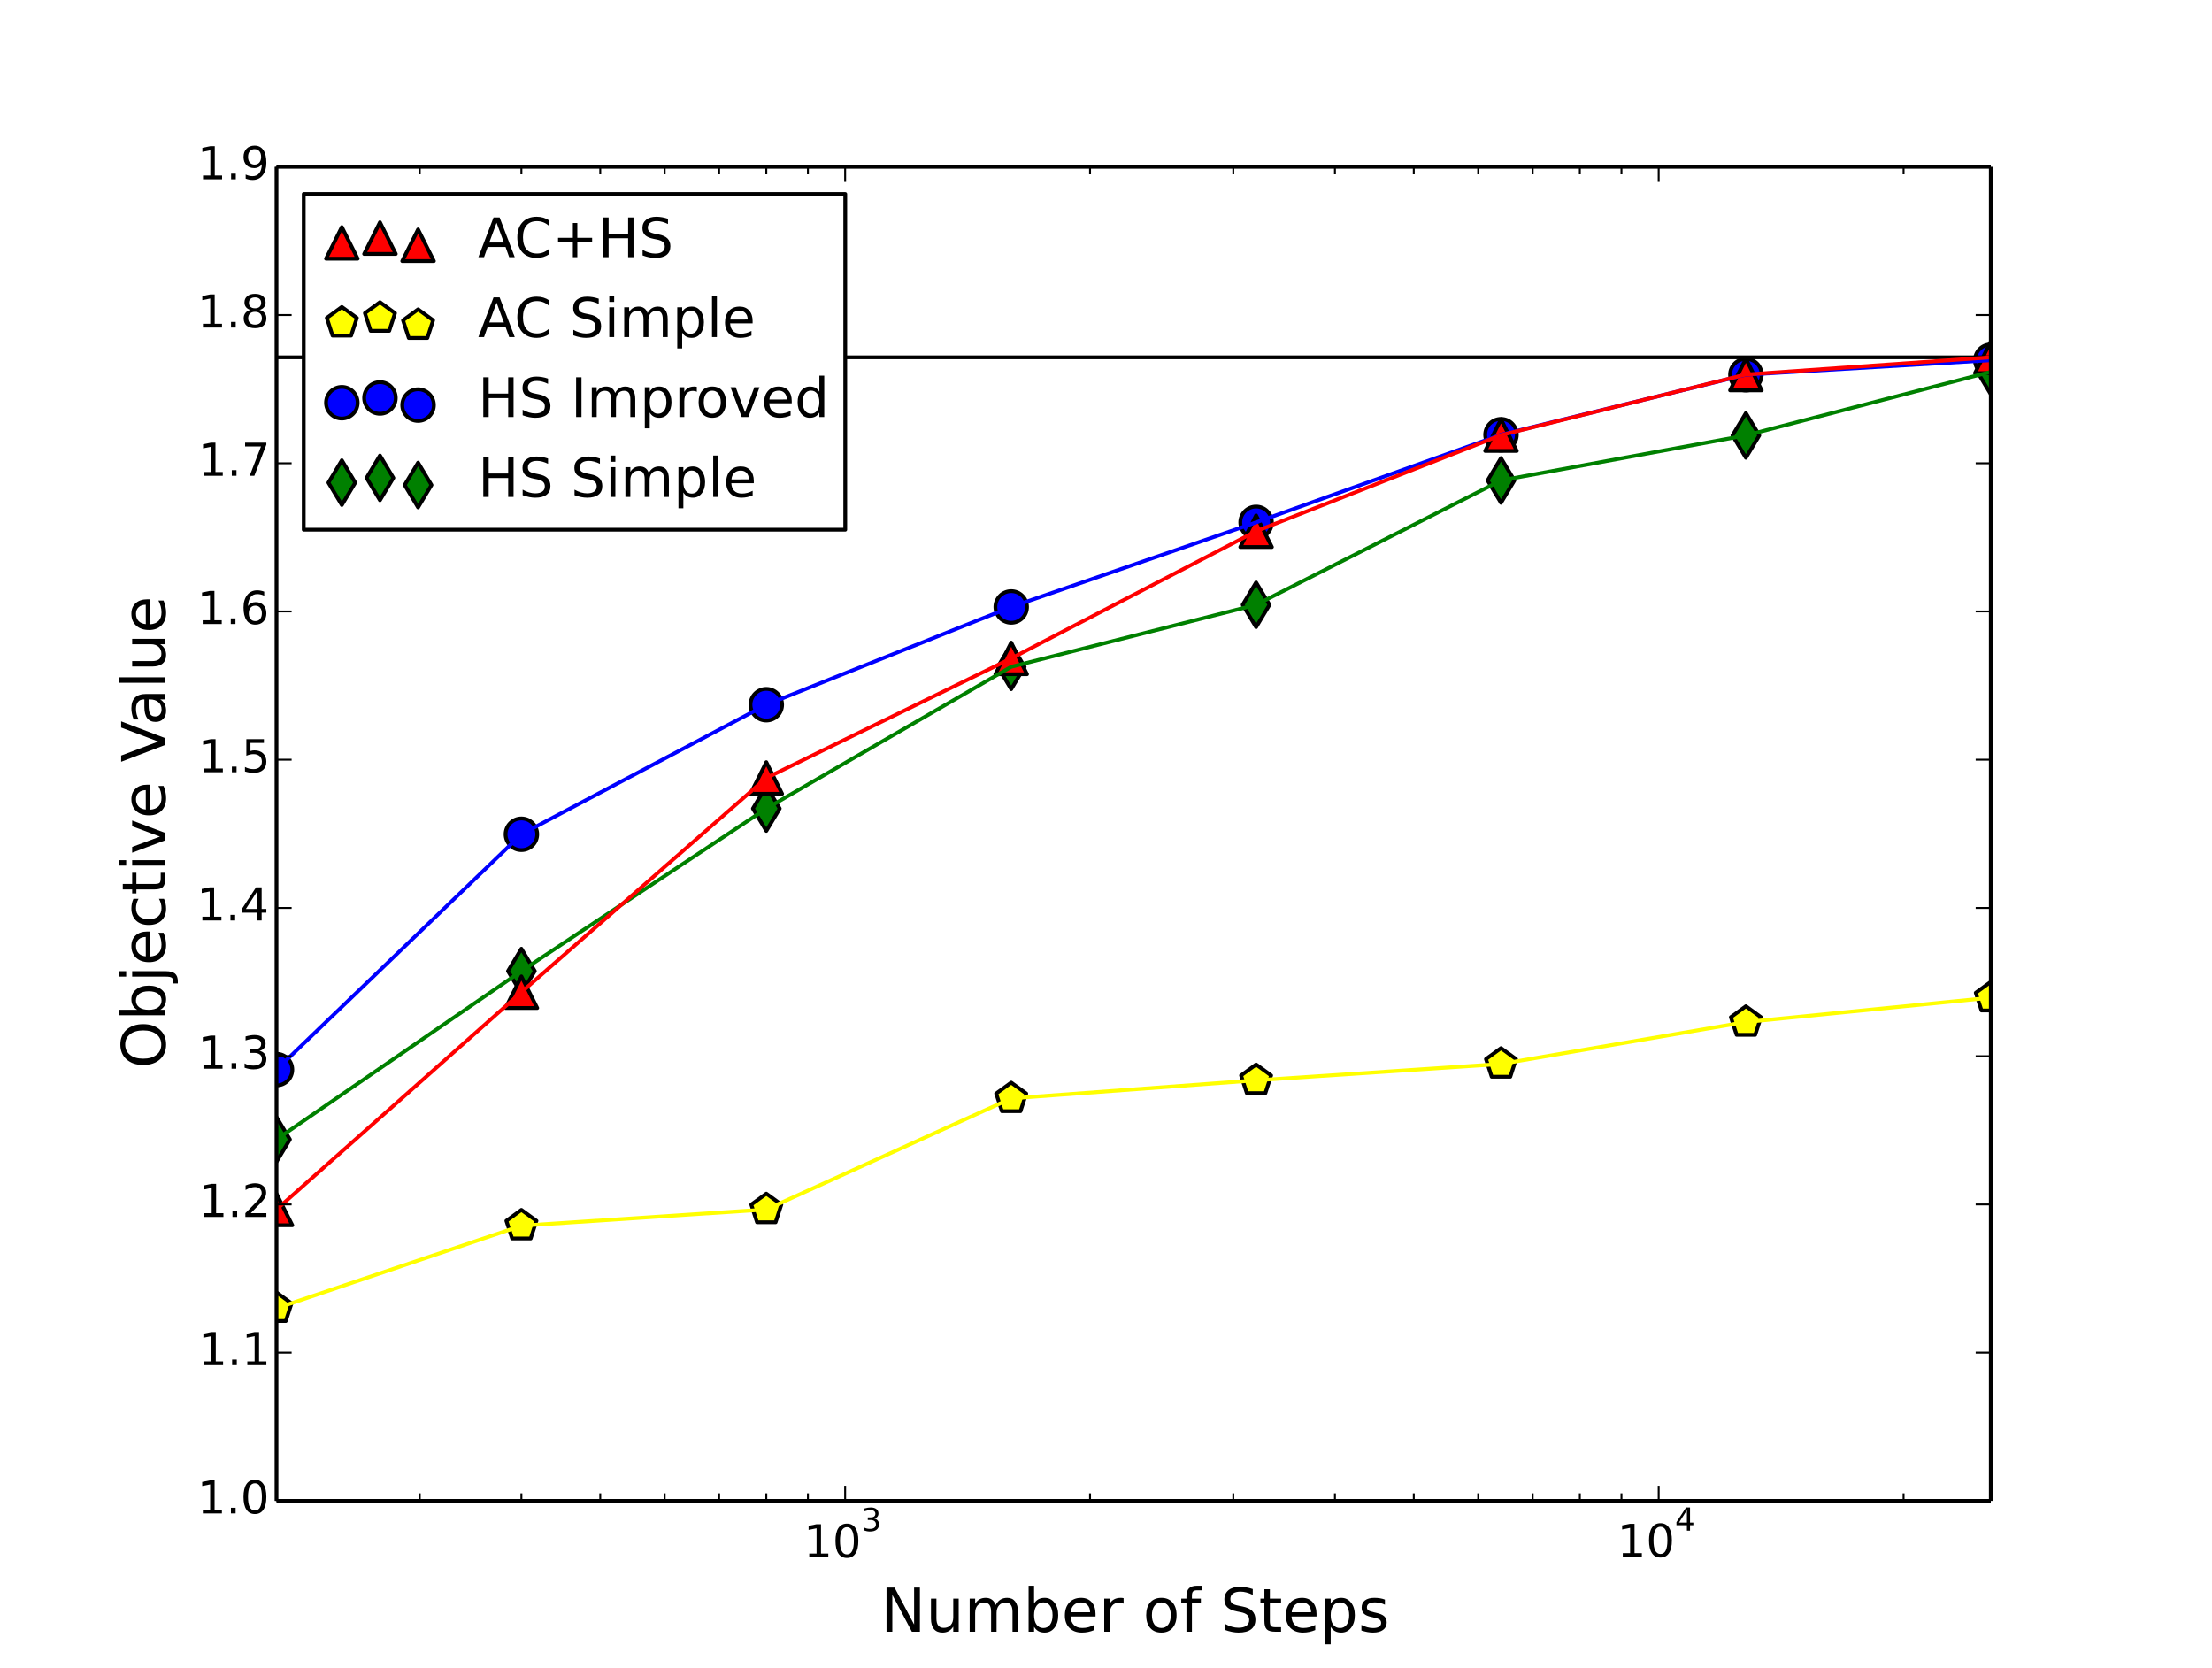 <?xml version="1.0" encoding="utf-8" standalone="no"?>
<!DOCTYPE svg PUBLIC "-//W3C//DTD SVG 1.1//EN"
  "http://www.w3.org/Graphics/SVG/1.1/DTD/svg11.dtd">
<!-- Created with matplotlib (http://matplotlib.org/) -->
<svg height="441pt" version="1.1" viewBox="0 0 585 441" width="585pt" xmlns="http://www.w3.org/2000/svg" xmlns:xlink="http://www.w3.org/1999/xlink">
 <defs>
  <style type="text/css">
*{stroke-linecap:butt;stroke-linejoin:round;}
  </style>
 </defs>
 <g id="figure_1">
  <g id="patch_1">
   <path d="
M0 441
L585 441
L585 0
L0 0
z
" style="fill:#ffffff;"/>
  </g>
  <g id="axes_1">
   <g id="patch_2">
    <path d="
M73.125 396.9
L526.5 396.9
L526.5 44.1
L73.125 44.1
z
" style="fill:#ffffff;"/>
   </g>
   <g id="PathCollection_1">
    <defs>
     <path d="
M2.56153e-16 -4.183
L-3.979 -1.293
L-2.459 3.384
L2.459 3.384
L3.979 -1.293
z
" id="C0_0_d36f805fc5"/>
    </defs>
    <g clip-path="url(#p5873ec822d)">
     <use style="fill:#ffff00;stroke:#000000;" x="73.125" xlink:href="#C0_0_d36f805fc5" y="345.952"/>
    </g>
    <g clip-path="url(#p5873ec822d)">
     <use style="fill:#ffff00;stroke:#000000;" x="137.893" xlink:href="#C0_0_d36f805fc5" y="324.127"/>
    </g>
    <g clip-path="url(#p5873ec822d)">
     <use style="fill:#ffff00;stroke:#000000;" x="202.661" xlink:href="#C0_0_d36f805fc5" y="319.834"/>
    </g>
    <g clip-path="url(#p5873ec822d)">
     <use style="fill:#ffff00;stroke:#000000;" x="267.429" xlink:href="#C0_0_d36f805fc5" y="290.463"/>
    </g>
    <g clip-path="url(#p5873ec822d)">
     <use style="fill:#ffff00;stroke:#000000;" x="332.196" xlink:href="#C0_0_d36f805fc5" y="285.678"/>
    </g>
    <g clip-path="url(#p5873ec822d)">
     <use style="fill:#ffff00;stroke:#000000;" x="396.964" xlink:href="#C0_0_d36f805fc5" y="281.354"/>
    </g>
    <g clip-path="url(#p5873ec822d)">
     <use style="fill:#ffff00;stroke:#000000;" x="461.732" xlink:href="#C0_0_d36f805fc5" y="270.27"/>
    </g>
    <g clip-path="url(#p5873ec822d)">
     <use style="fill:#ffff00;stroke:#000000;" x="526.5" xlink:href="#C0_0_d36f805fc5" y="263.829"/>
    </g>
   </g>
   <g id="PathCollection_2">
    <defs>
     <path d="
M0 4.183
C1.109 4.183 2.174 3.743 2.958 2.958
C3.743 2.174 4.183 1.109 4.183 0
C4.183 -1.109 3.743 -2.174 2.958 -2.958
C2.174 -3.743 1.109 -4.183 0 -4.183
C-1.109 -4.183 -2.174 -3.743 -2.958 -2.958
C-3.743 -2.174 -4.183 -1.109 -4.183 0
C-4.183 1.109 -3.743 2.174 -2.958 2.958
C-2.174 3.743 -1.109 4.183 0 4.183
z
" id="C1_0_43ed0d6c61"/>
    </defs>
    <g clip-path="url(#p5873ec822d)">
     <use style="fill:#0000ff;stroke:#000000;" x="73.125" xlink:href="#C1_0_43ed0d6c61" y="282.851"/>
    </g>
    <g clip-path="url(#p5873ec822d)">
     <use style="fill:#0000ff;stroke:#000000;" x="137.893" xlink:href="#C1_0_43ed0d6c61" y="220.619"/>
    </g>
    <g clip-path="url(#p5873ec822d)">
     <use style="fill:#0000ff;stroke:#000000;" x="202.661" xlink:href="#C1_0_43ed0d6c61" y="186.355"/>
    </g>
    <g clip-path="url(#p5873ec822d)">
     <use style="fill:#0000ff;stroke:#000000;" x="267.429" xlink:href="#C1_0_43ed0d6c61" y="160.505"/>
    </g>
    <g clip-path="url(#p5873ec822d)">
     <use style="fill:#0000ff;stroke:#000000;" x="332.196" xlink:href="#C1_0_43ed0d6c61" y="138.139"/>
    </g>
    <g clip-path="url(#p5873ec822d)">
     <use style="fill:#0000ff;stroke:#000000;" x="396.964" xlink:href="#C1_0_43ed0d6c61" y="114.961"/>
    </g>
    <g clip-path="url(#p5873ec822d)">
     <use style="fill:#0000ff;stroke:#000000;" x="461.732" xlink:href="#C1_0_43ed0d6c61" y="99.087"/>
    </g>
    <g clip-path="url(#p5873ec822d)">
     <use style="fill:#0000ff;stroke:#000000;" x="526.5" xlink:href="#C1_0_43ed0d6c61" y="95.255"/>
    </g>
   </g>
   <g id="PathCollection_3">
    <defs>
     <path d="
M-2.78664e-16 5.916
L3.55 0
L1.85776e-16 -5.916
L-3.55 -9.28879e-16
z
" id="C2_0_b9acb912de"/>
    </defs>
    <g clip-path="url(#p5873ec822d)">
     <use style="fill:#008000;stroke:#000000;" x="73.125" xlink:href="#C2_0_b9acb912de" y="301.317"/>
    </g>
    <g clip-path="url(#p5873ec822d)">
     <use style="fill:#008000;stroke:#000000;" x="137.893" xlink:href="#C2_0_b9acb912de" y="256.798"/>
    </g>
    <g clip-path="url(#p5873ec822d)">
     <use style="fill:#008000;stroke:#000000;" x="202.661" xlink:href="#C2_0_b9acb912de" y="213.814"/>
    </g>
    <g clip-path="url(#p5873ec822d)">
     <use style="fill:#008000;stroke:#000000;" x="267.429" xlink:href="#C2_0_b9acb912de" y="176.329"/>
    </g>
    <g clip-path="url(#p5873ec822d)">
     <use style="fill:#008000;stroke:#000000;" x="332.196" xlink:href="#C2_0_b9acb912de" y="159.931"/>
    </g>
    <g clip-path="url(#p5873ec822d)">
     <use style="fill:#008000;stroke:#000000;" x="396.964" xlink:href="#C2_0_b9acb912de" y="127.048"/>
    </g>
    <g clip-path="url(#p5873ec822d)">
     <use style="fill:#008000;stroke:#000000;" x="461.732" xlink:href="#C2_0_b9acb912de" y="115.137"/>
    </g>
    <g clip-path="url(#p5873ec822d)">
     <use style="fill:#008000;stroke:#000000;" x="526.5" xlink:href="#C2_0_b9acb912de" y="98.342"/>
    </g>
   </g>
   <g id="PathCollection_4">
    <defs>
     <path d="
M0 -4.183
L-4.183 4.183
L4.183 4.183
z
" id="C3_0_911fcb3201"/>
    </defs>
    <g clip-path="url(#p5873ec822d)">
     <use style="fill:#ff0000;stroke:#000000;" x="73.125" xlink:href="#C3_0_911fcb3201" y="319.833"/>
    </g>
    <g clip-path="url(#p5873ec822d)">
     <use style="fill:#ff0000;stroke:#000000;" x="137.893" xlink:href="#C3_0_911fcb3201" y="262.378"/>
    </g>
    <g clip-path="url(#p5873ec822d)">
     <use style="fill:#ff0000;stroke:#000000;" x="202.661" xlink:href="#C3_0_911fcb3201" y="205.731"/>
    </g>
    <g clip-path="url(#p5873ec822d)">
     <use style="fill:#ff0000;stroke:#000000;" x="267.429" xlink:href="#C3_0_911fcb3201" y="174.108"/>
    </g>
    <g clip-path="url(#p5873ec822d)">
     <use style="fill:#ff0000;stroke:#000000;" x="332.196" xlink:href="#C3_0_911fcb3201" y="140.48"/>
    </g>
    <g clip-path="url(#p5873ec822d)">
     <use style="fill:#ff0000;stroke:#000000;" x="396.964" xlink:href="#C3_0_911fcb3201" y="115.06"/>
    </g>
    <g clip-path="url(#p5873ec822d)">
     <use style="fill:#ff0000;stroke:#000000;" x="461.732" xlink:href="#C3_0_911fcb3201" y="99.037"/>
    </g>
    <g clip-path="url(#p5873ec822d)">
     <use style="fill:#ff0000;stroke:#000000;" x="526.5" xlink:href="#C3_0_911fcb3201" y="94.484"/>
    </g>
   </g>
   <g id="line2d_1">
    <path clip-path="url(#p5873ec822d)" d="
M73.125 94.484
L137.893 94.484
L202.661 94.484
L267.429 94.484
L332.196 94.484
L396.964 94.484
L461.732 94.484
L526.5 94.484" style="fill:none;stroke:#000000;stroke-linecap:square;"/>
   </g>
   <g id="line2d_2">
    <path clip-path="url(#p5873ec822d)" d="
M73.125 345.952
L137.893 324.127
L202.661 319.834
L267.429 290.463
L332.196 285.678
L396.964 281.354
L461.732 270.27
L526.5 263.829" style="fill:none;stroke:#ffff00;stroke-linecap:square;"/>
   </g>
   <g id="line2d_3">
    <path clip-path="url(#p5873ec822d)" d="
M73.125 282.851
L137.893 220.619
L202.661 186.355
L267.429 160.505
L332.196 138.139
L396.964 114.961
L461.732 99.088
L526.5 95.255" style="fill:none;stroke:#0000ff;stroke-linecap:square;"/>
   </g>
   <g id="line2d_4">
    <path clip-path="url(#p5873ec822d)" d="
M73.125 301.317
L137.893 256.798
L202.661 213.814
L267.429 176.329
L332.196 159.931
L396.964 127.048
L461.732 115.137
L526.5 98.342" style="fill:none;stroke:#008000;stroke-linecap:square;"/>
   </g>
   <g id="line2d_5">
    <path clip-path="url(#p5873ec822d)" d="
M73.125 319.833
L137.893 262.378
L202.661 205.731
L267.429 174.108
L332.196 140.48
L396.964 115.06
L461.732 99.037
L526.5 94.484" style="fill:none;stroke:#ff0000;stroke-linecap:square;"/>
   </g>
   <g id="matplotlib.axis_1">
    <g id="xtick_1">
     <g id="line2d_6">
      <defs>
       <path d="
M0 0
L0 -4" id="m93b0483c22" style="stroke:#000000;stroke-width:0.5;"/>
      </defs>
      <g>
       <use style="stroke:#000000;stroke-width:0.5;" x="223.511" xlink:href="#m93b0483c22" y="396.9"/>
      </g>
     </g>
     <g id="line2d_7">
      <defs>
       <path d="
M0 0
L0 4" id="m741efc42ff" style="stroke:#000000;stroke-width:0.5;"/>
      </defs>
      <g>
       <use style="stroke:#000000;stroke-width:0.5;" x="223.511" xlink:href="#m741efc42ff" y="44.1"/>
      </g>
     </g>
     <g id="text_1">
      <!-- $\mathdefault{10^{3}}$ -->
      <defs>
       <path d="
M12.406 8.297
L28.516 8.297
L28.516 63.922
L10.984 60.406
L10.984 69.391
L28.422 72.906
L38.281 72.906
L38.281 8.297
L54.391 8.297
L54.391 0
L12.406 0
z
" id="DejaVuSans-31"/>
       <path d="
M31.781 66.406
Q24.172 66.406 20.328 58.906
Q16.5 51.422 16.5 36.375
Q16.5 21.391 20.328 13.891
Q24.172 6.391 31.781 6.391
Q39.453 6.391 43.281 13.891
Q47.125 21.391 47.125 36.375
Q47.125 51.422 43.281 58.906
Q39.453 66.406 31.781 66.406
M31.781 74.219
Q44.047 74.219 50.516 64.516
Q56.984 54.828 56.984 36.375
Q56.984 17.969 50.516 8.266
Q44.047 -1.422 31.781 -1.422
Q19.531 -1.422 13.062 8.266
Q6.594 17.969 6.594 36.375
Q6.594 54.828 13.062 64.516
Q19.531 74.219 31.781 74.219" id="DejaVuSans-30"/>
       <path d="
M40.578 39.312
Q47.656 37.797 51.625 33
Q55.609 28.219 55.609 21.188
Q55.609 10.406 48.188 4.484
Q40.766 -1.422 27.094 -1.422
Q22.516 -1.422 17.656 -0.516
Q12.797 0.391 7.625 2.203
L7.625 11.719
Q11.719 9.328 16.594 8.109
Q21.484 6.891 26.812 6.891
Q36.078 6.891 40.938 10.547
Q45.797 14.203 45.797 21.188
Q45.797 27.641 41.281 31.266
Q36.766 34.906 28.719 34.906
L20.219 34.906
L20.219 43.016
L29.109 43.016
Q36.375 43.016 40.234 45.922
Q44.094 48.828 44.094 54.297
Q44.094 59.906 40.109 62.906
Q36.141 65.922 28.719 65.922
Q24.656 65.922 20.016 65.031
Q15.375 64.156 9.812 62.312
L9.812 71.094
Q15.438 72.656 20.344 73.438
Q25.25 74.219 29.594 74.219
Q40.828 74.219 47.359 69.109
Q53.906 64.016 53.906 55.328
Q53.906 49.266 50.438 45.094
Q46.969 40.922 40.578 39.312" id="DejaVuSans-33"/>
      </defs>
      <g transform="translate(212.531 411.844)scale(0.12 -0.12)">
       <use transform="translate(0.0 0.234)" xlink:href="#DejaVuSans-31"/>
       <use transform="translate(63.623 0.234)" xlink:href="#DejaVuSans-30"/>
       <use transform="translate(127.246 58.047)scale(0.7)" xlink:href="#DejaVuSans-33"/>
      </g>
     </g>
    </g>
    <g id="xtick_2">
     <g id="line2d_8">
      <g>
       <use style="stroke:#000000;stroke-width:0.5;" x="438.665" xlink:href="#m93b0483c22" y="396.9"/>
      </g>
     </g>
     <g id="line2d_9">
      <g>
       <use style="stroke:#000000;stroke-width:0.5;" x="438.665" xlink:href="#m741efc42ff" y="44.1"/>
      </g>
     </g>
     <g id="text_2">
      <!-- $\mathdefault{10^{4}}$ -->
      <defs>
       <path d="
M37.797 64.312
L12.891 25.391
L37.797 25.391
z

M35.203 72.906
L47.609 72.906
L47.609 25.391
L58.016 25.391
L58.016 17.188
L47.609 17.188
L47.609 0
L37.797 0
L37.797 17.188
L4.891 17.188
L4.891 26.703
z
" id="DejaVuSans-34"/>
      </defs>
      <g transform="translate(427.685 411.724)scale(0.12 -0.12)">
       <use transform="translate(0.0 0.153)" xlink:href="#DejaVuSans-31"/>
       <use transform="translate(63.623 0.153)" xlink:href="#DejaVuSans-30"/>
       <use transform="translate(127.246 57.966)scale(0.7)" xlink:href="#DejaVuSans-34"/>
      </g>
     </g>
    </g>
    <g id="xtick_3">
     <g id="line2d_10">
      <defs>
       <path d="
M0 0
L0 -2" id="m177f7580d0" style="stroke:#000000;stroke-width:0.5;"/>
      </defs>
      <g>
       <use style="stroke:#000000;stroke-width:0.5;" x="73.125" xlink:href="#m177f7580d0" y="396.9"/>
      </g>
     </g>
     <g id="line2d_11">
      <defs>
       <path d="
M0 0
L0 2" id="m5284c7e2a0" style="stroke:#000000;stroke-width:0.5;"/>
      </defs>
      <g>
       <use style="stroke:#000000;stroke-width:0.5;" x="73.125" xlink:href="#m5284c7e2a0" y="44.1"/>
      </g>
     </g>
    </g>
    <g id="xtick_4">
     <g id="line2d_12">
      <g>
       <use style="stroke:#000000;stroke-width:0.5;" x="111.012" xlink:href="#m177f7580d0" y="396.9"/>
      </g>
     </g>
     <g id="line2d_13">
      <g>
       <use style="stroke:#000000;stroke-width:0.5;" x="111.012" xlink:href="#m5284c7e2a0" y="44.1"/>
      </g>
     </g>
    </g>
    <g id="xtick_5">
     <g id="line2d_14">
      <g>
       <use style="stroke:#000000;stroke-width:0.5;" x="137.893" xlink:href="#m177f7580d0" y="396.9"/>
      </g>
     </g>
     <g id="line2d_15">
      <g>
       <use style="stroke:#000000;stroke-width:0.5;" x="137.893" xlink:href="#m5284c7e2a0" y="44.1"/>
      </g>
     </g>
    </g>
    <g id="xtick_6">
     <g id="line2d_16">
      <g>
       <use style="stroke:#000000;stroke-width:0.5;" x="158.743" xlink:href="#m177f7580d0" y="396.9"/>
      </g>
     </g>
     <g id="line2d_17">
      <g>
       <use style="stroke:#000000;stroke-width:0.5;" x="158.743" xlink:href="#m5284c7e2a0" y="44.1"/>
      </g>
     </g>
    </g>
    <g id="xtick_7">
     <g id="line2d_18">
      <g>
       <use style="stroke:#000000;stroke-width:0.5;" x="175.78" xlink:href="#m177f7580d0" y="396.9"/>
      </g>
     </g>
     <g id="line2d_19">
      <g>
       <use style="stroke:#000000;stroke-width:0.5;" x="175.78" xlink:href="#m5284c7e2a0" y="44.1"/>
      </g>
     </g>
    </g>
    <g id="xtick_8">
     <g id="line2d_20">
      <g>
       <use style="stroke:#000000;stroke-width:0.5;" x="190.184" xlink:href="#m177f7580d0" y="396.9"/>
      </g>
     </g>
     <g id="line2d_21">
      <g>
       <use style="stroke:#000000;stroke-width:0.5;" x="190.184" xlink:href="#m5284c7e2a0" y="44.1"/>
      </g>
     </g>
    </g>
    <g id="xtick_9">
     <g id="line2d_22">
      <g>
       <use style="stroke:#000000;stroke-width:0.5;" x="202.661" xlink:href="#m177f7580d0" y="396.9"/>
      </g>
     </g>
     <g id="line2d_23">
      <g>
       <use style="stroke:#000000;stroke-width:0.5;" x="202.661" xlink:href="#m5284c7e2a0" y="44.1"/>
      </g>
     </g>
    </g>
    <g id="xtick_10">
     <g id="line2d_24">
      <g>
       <use style="stroke:#000000;stroke-width:0.5;" x="213.666" xlink:href="#m177f7580d0" y="396.9"/>
      </g>
     </g>
     <g id="line2d_25">
      <g>
       <use style="stroke:#000000;stroke-width:0.5;" x="213.666" xlink:href="#m5284c7e2a0" y="44.1"/>
      </g>
     </g>
    </g>
    <g id="xtick_11">
     <g id="line2d_26">
      <g>
       <use style="stroke:#000000;stroke-width:0.5;" x="288.279" xlink:href="#m177f7580d0" y="396.9"/>
      </g>
     </g>
     <g id="line2d_27">
      <g>
       <use style="stroke:#000000;stroke-width:0.5;" x="288.279" xlink:href="#m5284c7e2a0" y="44.1"/>
      </g>
     </g>
    </g>
    <g id="xtick_12">
     <g id="line2d_28">
      <g>
       <use style="stroke:#000000;stroke-width:0.5;" x="326.166" xlink:href="#m177f7580d0" y="396.9"/>
      </g>
     </g>
     <g id="line2d_29">
      <g>
       <use style="stroke:#000000;stroke-width:0.5;" x="326.166" xlink:href="#m5284c7e2a0" y="44.1"/>
      </g>
     </g>
    </g>
    <g id="xtick_13">
     <g id="line2d_30">
      <g>
       <use style="stroke:#000000;stroke-width:0.5;" x="353.047" xlink:href="#m177f7580d0" y="396.9"/>
      </g>
     </g>
     <g id="line2d_31">
      <g>
       <use style="stroke:#000000;stroke-width:0.5;" x="353.047" xlink:href="#m5284c7e2a0" y="44.1"/>
      </g>
     </g>
    </g>
    <g id="xtick_14">
     <g id="line2d_32">
      <g>
       <use style="stroke:#000000;stroke-width:0.5;" x="373.898" xlink:href="#m177f7580d0" y="396.9"/>
      </g>
     </g>
     <g id="line2d_33">
      <g>
       <use style="stroke:#000000;stroke-width:0.5;" x="373.898" xlink:href="#m5284c7e2a0" y="44.1"/>
      </g>
     </g>
    </g>
    <g id="xtick_15">
     <g id="line2d_34">
      <g>
       <use style="stroke:#000000;stroke-width:0.5;" x="390.934" xlink:href="#m177f7580d0" y="396.9"/>
      </g>
     </g>
     <g id="line2d_35">
      <g>
       <use style="stroke:#000000;stroke-width:0.5;" x="390.934" xlink:href="#m5284c7e2a0" y="44.1"/>
      </g>
     </g>
    </g>
    <g id="xtick_16">
     <g id="line2d_36">
      <g>
       <use style="stroke:#000000;stroke-width:0.5;" x="405.338" xlink:href="#m177f7580d0" y="396.9"/>
      </g>
     </g>
     <g id="line2d_37">
      <g>
       <use style="stroke:#000000;stroke-width:0.5;" x="405.338" xlink:href="#m5284c7e2a0" y="44.1"/>
      </g>
     </g>
    </g>
    <g id="xtick_17">
     <g id="line2d_38">
      <g>
       <use style="stroke:#000000;stroke-width:0.5;" x="417.815" xlink:href="#m177f7580d0" y="396.9"/>
      </g>
     </g>
     <g id="line2d_39">
      <g>
       <use style="stroke:#000000;stroke-width:0.5;" x="417.815" xlink:href="#m5284c7e2a0" y="44.1"/>
      </g>
     </g>
    </g>
    <g id="xtick_18">
     <g id="line2d_40">
      <g>
       <use style="stroke:#000000;stroke-width:0.5;" x="428.821" xlink:href="#m177f7580d0" y="396.9"/>
      </g>
     </g>
     <g id="line2d_41">
      <g>
       <use style="stroke:#000000;stroke-width:0.5;" x="428.821" xlink:href="#m5284c7e2a0" y="44.1"/>
      </g>
     </g>
    </g>
    <g id="xtick_19">
     <g id="line2d_42">
      <g>
       <use style="stroke:#000000;stroke-width:0.5;" x="503.433" xlink:href="#m177f7580d0" y="396.9"/>
      </g>
     </g>
     <g id="line2d_43">
      <g>
       <use style="stroke:#000000;stroke-width:0.5;" x="503.433" xlink:href="#m5284c7e2a0" y="44.1"/>
      </g>
     </g>
    </g>
    <g id="text_3">
     <!-- Number of Steps -->
     <defs>
      <path d="
M9.812 72.906
L23.094 72.906
L55.422 11.922
L55.422 72.906
L64.984 72.906
L64.984 0
L51.703 0
L19.391 60.984
L19.391 0
L9.812 0
z
" id="DejaVuSans-4e"/>
      <path d="
M30.609 48.391
Q23.391 48.391 19.188 42.75
Q14.984 37.109 14.984 27.297
Q14.984 17.484 19.156 11.844
Q23.344 6.203 30.609 6.203
Q37.797 6.203 41.984 11.859
Q46.188 17.531 46.188 27.297
Q46.188 37.016 41.984 42.703
Q37.797 48.391 30.609 48.391
M30.609 56
Q42.328 56 49.016 48.375
Q55.719 40.766 55.719 27.297
Q55.719 13.875 49.016 6.219
Q42.328 -1.422 30.609 -1.422
Q18.844 -1.422 12.172 6.219
Q5.516 13.875 5.516 27.297
Q5.516 40.766 12.172 48.375
Q18.844 56 30.609 56" id="DejaVuSans-6f"/>
      <path d="
M52 44.188
Q55.375 50.25 60.062 53.125
Q64.75 56 71.094 56
Q79.641 56 84.281 50.016
Q88.922 44.047 88.922 33.016
L88.922 0
L79.891 0
L79.891 32.719
Q79.891 40.578 77.094 44.375
Q74.312 48.188 68.609 48.188
Q61.625 48.188 57.562 43.547
Q53.516 38.922 53.516 30.906
L53.516 0
L44.484 0
L44.484 32.719
Q44.484 40.625 41.703 44.406
Q38.922 48.188 33.109 48.188
Q26.219 48.188 22.156 43.531
Q18.109 38.875 18.109 30.906
L18.109 0
L9.078 0
L9.078 54.688
L18.109 54.688
L18.109 46.188
Q21.188 51.219 25.484 53.609
Q29.781 56 35.688 56
Q41.656 56 45.828 52.969
Q50 49.953 52 44.188" id="DejaVuSans-6d"/>
      <path d="
M53.516 70.516
L53.516 60.891
Q47.906 63.578 42.922 64.891
Q37.938 66.219 33.297 66.219
Q25.25 66.219 20.875 63.094
Q16.5 59.969 16.5 54.203
Q16.5 49.359 19.406 46.891
Q22.312 44.438 30.422 42.922
L36.375 41.703
Q47.406 39.594 52.656 34.297
Q57.906 29 57.906 20.125
Q57.906 9.516 50.797 4.047
Q43.703 -1.422 29.984 -1.422
Q24.812 -1.422 18.969 -0.25
Q13.141 0.922 6.891 3.219
L6.891 13.375
Q12.891 10.016 18.656 8.297
Q24.422 6.594 29.984 6.594
Q38.422 6.594 43.016 9.906
Q47.609 13.234 47.609 19.391
Q47.609 24.75 44.312 27.781
Q41.016 30.812 33.5 32.328
L27.484 33.5
Q16.453 35.688 11.516 40.375
Q6.594 45.062 6.594 53.422
Q6.594 63.094 13.406 68.656
Q20.219 74.219 32.172 74.219
Q37.312 74.219 42.625 73.281
Q47.953 72.359 53.516 70.516" id="DejaVuSans-53"/>
      <path d="
M37.109 75.984
L37.109 68.5
L28.516 68.5
Q23.688 68.5 21.797 66.547
Q19.922 64.594 19.922 59.516
L19.922 54.688
L34.719 54.688
L34.719 47.703
L19.922 47.703
L19.922 0
L10.891 0
L10.891 47.703
L2.297 47.703
L2.297 54.688
L10.891 54.688
L10.891 58.5
Q10.891 67.625 15.141 71.797
Q19.391 75.984 28.609 75.984
z
" id="DejaVuSans-66"/>
      <path id="DejaVuSans-20"/>
      <path d="
M8.5 21.578
L8.5 54.688
L17.484 54.688
L17.484 21.922
Q17.484 14.156 20.5 10.266
Q23.531 6.391 29.594 6.391
Q36.859 6.391 41.078 11.031
Q45.312 15.672 45.312 23.688
L45.312 54.688
L54.297 54.688
L54.297 0
L45.312 0
L45.312 8.406
Q42.047 3.422 37.719 1
Q33.406 -1.422 27.688 -1.422
Q18.266 -1.422 13.375 4.438
Q8.5 10.297 8.5 21.578
M31.109 56
z
" id="DejaVuSans-75"/>
      <path d="
M18.312 70.219
L18.312 54.688
L36.812 54.688
L36.812 47.703
L18.312 47.703
L18.312 18.016
Q18.312 11.328 20.141 9.422
Q21.969 7.516 27.594 7.516
L36.812 7.516
L36.812 0
L27.594 0
Q17.188 0 13.234 3.875
Q9.281 7.766 9.281 18.016
L9.281 47.703
L2.688 47.703
L2.688 54.688
L9.281 54.688
L9.281 70.219
z
" id="DejaVuSans-74"/>
      <path d="
M56.203 29.594
L56.203 25.203
L14.891 25.203
Q15.484 15.922 20.484 11.062
Q25.484 6.203 34.422 6.203
Q39.594 6.203 44.453 7.469
Q49.312 8.734 54.109 11.281
L54.109 2.781
Q49.266 0.734 44.188 -0.344
Q39.109 -1.422 33.891 -1.422
Q20.797 -1.422 13.156 6.188
Q5.516 13.812 5.516 26.812
Q5.516 40.234 12.766 48.109
Q20.016 56 32.328 56
Q43.359 56 49.781 48.891
Q56.203 41.797 56.203 29.594
M47.219 32.234
Q47.125 39.594 43.094 43.984
Q39.062 48.391 32.422 48.391
Q24.906 48.391 20.391 44.141
Q15.875 39.891 15.188 32.172
z
" id="DejaVuSans-65"/>
      <path d="
M48.688 27.297
Q48.688 37.203 44.609 42.844
Q40.531 48.484 33.406 48.484
Q26.266 48.484 22.188 42.844
Q18.109 37.203 18.109 27.297
Q18.109 17.391 22.188 11.75
Q26.266 6.109 33.406 6.109
Q40.531 6.109 44.609 11.75
Q48.688 17.391 48.688 27.297
M18.109 46.391
Q20.953 51.266 25.266 53.625
Q29.594 56 35.594 56
Q45.562 56 51.781 48.094
Q58.016 40.188 58.016 27.297
Q58.016 14.406 51.781 6.484
Q45.562 -1.422 35.594 -1.422
Q29.594 -1.422 25.266 0.953
Q20.953 3.328 18.109 8.203
L18.109 0
L9.078 0
L9.078 75.984
L18.109 75.984
z
" id="DejaVuSans-62"/>
      <path d="
M18.109 8.203
L18.109 -20.797
L9.078 -20.797
L9.078 54.688
L18.109 54.688
L18.109 46.391
Q20.953 51.266 25.266 53.625
Q29.594 56 35.594 56
Q45.562 56 51.781 48.094
Q58.016 40.188 58.016 27.297
Q58.016 14.406 51.781 6.484
Q45.562 -1.422 35.594 -1.422
Q29.594 -1.422 25.266 0.953
Q20.953 3.328 18.109 8.203
M48.688 27.297
Q48.688 37.203 44.609 42.844
Q40.531 48.484 33.406 48.484
Q26.266 48.484 22.188 42.844
Q18.109 37.203 18.109 27.297
Q18.109 17.391 22.188 11.75
Q26.266 6.109 33.406 6.109
Q40.531 6.109 44.609 11.75
Q48.688 17.391 48.688 27.297" id="DejaVuSans-70"/>
      <path d="
M44.281 53.078
L44.281 44.578
Q40.484 46.531 36.375 47.5
Q32.281 48.484 27.875 48.484
Q21.188 48.484 17.844 46.438
Q14.5 44.391 14.5 40.281
Q14.5 37.156 16.891 35.375
Q19.281 33.594 26.516 31.984
L29.594 31.297
Q39.156 29.25 43.188 25.516
Q47.219 21.781 47.219 15.094
Q47.219 7.469 41.188 3.016
Q35.156 -1.422 24.609 -1.422
Q20.219 -1.422 15.453 -0.562
Q10.688 0.297 5.422 2
L5.422 11.281
Q10.406 8.688 15.234 7.391
Q20.062 6.109 24.812 6.109
Q31.156 6.109 34.562 8.281
Q37.984 10.453 37.984 14.406
Q37.984 18.062 35.516 20.016
Q33.062 21.969 24.703 23.781
L21.578 24.516
Q13.234 26.266 9.516 29.906
Q5.812 33.547 5.812 39.891
Q5.812 47.609 11.281 51.797
Q16.75 56 26.812 56
Q31.781 56 36.172 55.266
Q40.578 54.547 44.281 53.078" id="DejaVuSans-73"/>
      <path d="
M41.109 46.297
Q39.594 47.172 37.812 47.578
Q36.031 48 33.891 48
Q26.266 48 22.188 43.047
Q18.109 38.094 18.109 28.812
L18.109 0
L9.078 0
L9.078 54.688
L18.109 54.688
L18.109 46.188
Q20.953 51.172 25.484 53.578
Q30.031 56 36.531 56
Q37.453 56 38.578 55.875
Q39.703 55.766 41.062 55.516
z
" id="DejaVuSans-72"/>
     </defs>
     <g transform="translate(232.885 431.498)scale(0.16 -0.16)">
      <use xlink:href="#DejaVuSans-4e"/>
      <use x="74.805" xlink:href="#DejaVuSans-75"/>
      <use x="138.184" xlink:href="#DejaVuSans-6d"/>
      <use x="235.596" xlink:href="#DejaVuSans-62"/>
      <use x="299.072" xlink:href="#DejaVuSans-65"/>
      <use x="360.596" xlink:href="#DejaVuSans-72"/>
      <use x="401.709" xlink:href="#DejaVuSans-20"/>
      <use x="433.496" xlink:href="#DejaVuSans-6f"/>
      <use x="494.678" xlink:href="#DejaVuSans-66"/>
      <use x="529.883" xlink:href="#DejaVuSans-20"/>
      <use x="561.67" xlink:href="#DejaVuSans-53"/>
      <use x="625.146" xlink:href="#DejaVuSans-74"/>
      <use x="664.355" xlink:href="#DejaVuSans-65"/>
      <use x="725.879" xlink:href="#DejaVuSans-70"/>
      <use x="789.355" xlink:href="#DejaVuSans-73"/>
     </g>
    </g>
   </g>
   <g id="matplotlib.axis_2">
    <g id="ytick_1">
     <g id="line2d_44">
      <defs>
       <path d="
M0 0
L4 0" id="m728421d6d4" style="stroke:#000000;stroke-width:0.5;"/>
      </defs>
      <g>
       <use style="stroke:#000000;stroke-width:0.5;" x="73.125" xlink:href="#m728421d6d4" y="396.9"/>
      </g>
     </g>
     <g id="line2d_45">
      <defs>
       <path d="
M0 0
L-4 0" id="mcb0005524f" style="stroke:#000000;stroke-width:0.5;"/>
      </defs>
      <g>
       <use style="stroke:#000000;stroke-width:0.5;" x="526.5" xlink:href="#mcb0005524f" y="396.9"/>
      </g>
     </g>
     <g id="text_4">
      <!-- 1.0 -->
      <defs>
       <path d="
M10.688 12.406
L21 12.406
L21 0
L10.688 0
z
" id="DejaVuSans-2e"/>
      </defs>
      <g transform="translate(52.156 400.211)scale(0.12 -0.12)">
       <use xlink:href="#DejaVuSans-31"/>
       <use x="63.623" xlink:href="#DejaVuSans-2e"/>
       <use x="95.41" xlink:href="#DejaVuSans-30"/>
      </g>
     </g>
    </g>
    <g id="ytick_2">
     <g id="line2d_46">
      <g>
       <use style="stroke:#000000;stroke-width:0.5;" x="73.125" xlink:href="#m728421d6d4" y="357.7"/>
      </g>
     </g>
     <g id="line2d_47">
      <g>
       <use style="stroke:#000000;stroke-width:0.5;" x="526.5" xlink:href="#mcb0005524f" y="357.7"/>
      </g>
     </g>
     <g id="text_5">
      <!-- 1.1 -->
      <g transform="translate(52.468 361.011)scale(0.12 -0.12)">
       <use xlink:href="#DejaVuSans-31"/>
       <use x="63.623" xlink:href="#DejaVuSans-2e"/>
       <use x="95.41" xlink:href="#DejaVuSans-31"/>
      </g>
     </g>
    </g>
    <g id="ytick_3">
     <g id="line2d_48">
      <g>
       <use style="stroke:#000000;stroke-width:0.5;" x="73.125" xlink:href="#m728421d6d4" y="318.5"/>
      </g>
     </g>
     <g id="line2d_49">
      <g>
       <use style="stroke:#000000;stroke-width:0.5;" x="526.5" xlink:href="#mcb0005524f" y="318.5"/>
      </g>
     </g>
     <g id="text_6">
      <!-- 1.2 -->
      <defs>
       <path d="
M19.188 8.297
L53.609 8.297
L53.609 0
L7.328 0
L7.328 8.297
Q12.938 14.109 22.625 23.891
Q32.328 33.688 34.812 36.531
Q39.547 41.844 41.422 45.531
Q43.312 49.219 43.312 52.781
Q43.312 58.594 39.234 62.25
Q35.156 65.922 28.609 65.922
Q23.969 65.922 18.812 64.312
Q13.672 62.703 7.812 59.422
L7.812 69.391
Q13.766 71.781 18.938 73
Q24.125 74.219 28.422 74.219
Q39.75 74.219 46.484 68.547
Q53.219 62.891 53.219 53.422
Q53.219 48.922 51.531 44.891
Q49.859 40.875 45.406 35.406
Q44.188 33.984 37.641 27.219
Q31.109 20.453 19.188 8.297" id="DejaVuSans-32"/>
      </defs>
      <g transform="translate(52.561 321.811)scale(0.12 -0.12)">
       <use xlink:href="#DejaVuSans-31"/>
       <use x="63.623" xlink:href="#DejaVuSans-2e"/>
       <use x="95.41" xlink:href="#DejaVuSans-32"/>
      </g>
     </g>
    </g>
    <g id="ytick_4">
     <g id="line2d_50">
      <g>
       <use style="stroke:#000000;stroke-width:0.5;" x="73.125" xlink:href="#m728421d6d4" y="279.3"/>
      </g>
     </g>
     <g id="line2d_51">
      <g>
       <use style="stroke:#000000;stroke-width:0.5;" x="526.5" xlink:href="#mcb0005524f" y="279.3"/>
      </g>
     </g>
     <g id="text_7">
      <!-- 1.3 -->
      <g transform="translate(52.321 282.611)scale(0.12 -0.12)">
       <use xlink:href="#DejaVuSans-31"/>
       <use x="63.623" xlink:href="#DejaVuSans-2e"/>
       <use x="95.41" xlink:href="#DejaVuSans-33"/>
      </g>
     </g>
    </g>
    <g id="ytick_5">
     <g id="line2d_52">
      <g>
       <use style="stroke:#000000;stroke-width:0.5;" x="73.125" xlink:href="#m728421d6d4" y="240.1"/>
      </g>
     </g>
     <g id="line2d_53">
      <g>
       <use style="stroke:#000000;stroke-width:0.5;" x="526.5" xlink:href="#mcb0005524f" y="240.1"/>
      </g>
     </g>
     <g id="text_8">
      <!-- 1.4 -->
      <g transform="translate(52.032 243.411)scale(0.12 -0.12)">
       <use xlink:href="#DejaVuSans-31"/>
       <use x="63.623" xlink:href="#DejaVuSans-2e"/>
       <use x="95.41" xlink:href="#DejaVuSans-34"/>
      </g>
     </g>
    </g>
    <g id="ytick_6">
     <g id="line2d_54">
      <g>
       <use style="stroke:#000000;stroke-width:0.5;" x="73.125" xlink:href="#m728421d6d4" y="200.9"/>
      </g>
     </g>
     <g id="line2d_55">
      <g>
       <use style="stroke:#000000;stroke-width:0.5;" x="526.5" xlink:href="#mcb0005524f" y="200.9"/>
      </g>
     </g>
     <g id="text_9">
      <!-- 1.5 -->
      <defs>
       <path d="
M10.797 72.906
L49.516 72.906
L49.516 64.594
L19.828 64.594
L19.828 46.734
Q21.969 47.469 24.109 47.828
Q26.266 48.188 28.422 48.188
Q40.625 48.188 47.75 41.5
Q54.891 34.812 54.891 23.391
Q54.891 11.625 47.562 5.094
Q40.234 -1.422 26.906 -1.422
Q22.312 -1.422 17.547 -0.641
Q12.797 0.141 7.719 1.703
L7.719 11.625
Q12.109 9.234 16.797 8.062
Q21.484 6.891 26.703 6.891
Q35.156 6.891 40.078 11.328
Q45.016 15.766 45.016 23.391
Q45.016 31 40.078 35.438
Q35.156 39.891 26.703 39.891
Q22.75 39.891 18.812 39.016
Q14.891 38.141 10.797 36.281
z
" id="DejaVuSans-35"/>
      </defs>
      <g transform="translate(52.407 204.211)scale(0.12 -0.12)">
       <use xlink:href="#DejaVuSans-31"/>
       <use x="63.623" xlink:href="#DejaVuSans-2e"/>
       <use x="95.41" xlink:href="#DejaVuSans-35"/>
      </g>
     </g>
    </g>
    <g id="ytick_7">
     <g id="line2d_56">
      <g>
       <use style="stroke:#000000;stroke-width:0.5;" x="73.125" xlink:href="#m728421d6d4" y="161.7"/>
      </g>
     </g>
     <g id="line2d_57">
      <g>
       <use style="stroke:#000000;stroke-width:0.5;" x="526.5" xlink:href="#mcb0005524f" y="161.7"/>
      </g>
     </g>
     <g id="text_10">
      <!-- 1.6 -->
      <defs>
       <path d="
M33.016 40.375
Q26.375 40.375 22.484 35.828
Q18.609 31.297 18.609 23.391
Q18.609 15.531 22.484 10.953
Q26.375 6.391 33.016 6.391
Q39.656 6.391 43.531 10.953
Q47.406 15.531 47.406 23.391
Q47.406 31.297 43.531 35.828
Q39.656 40.375 33.016 40.375
M52.594 71.297
L52.594 62.312
Q48.875 64.062 45.094 64.984
Q41.312 65.922 37.594 65.922
Q27.828 65.922 22.672 59.328
Q17.531 52.734 16.797 39.406
Q19.672 43.656 24.016 45.922
Q28.375 48.188 33.594 48.188
Q44.578 48.188 50.953 41.516
Q57.328 34.859 57.328 23.391
Q57.328 12.156 50.688 5.359
Q44.047 -1.422 33.016 -1.422
Q20.359 -1.422 13.672 8.266
Q6.984 17.969 6.984 36.375
Q6.984 53.656 15.188 63.938
Q23.391 74.219 37.203 74.219
Q40.922 74.219 44.703 73.484
Q48.484 72.75 52.594 71.297" id="DejaVuSans-36"/>
      </defs>
      <g transform="translate(52.115 165.011)scale(0.12 -0.12)">
       <use xlink:href="#DejaVuSans-31"/>
       <use x="63.623" xlink:href="#DejaVuSans-2e"/>
       <use x="95.41" xlink:href="#DejaVuSans-36"/>
      </g>
     </g>
    </g>
    <g id="ytick_8">
     <g id="line2d_58">
      <g>
       <use style="stroke:#000000;stroke-width:0.5;" x="73.125" xlink:href="#m728421d6d4" y="122.5"/>
      </g>
     </g>
     <g id="line2d_59">
      <g>
       <use style="stroke:#000000;stroke-width:0.5;" x="526.5" xlink:href="#mcb0005524f" y="122.5"/>
      </g>
     </g>
     <g id="text_11">
      <!-- 1.7 -->
      <defs>
       <path d="
M8.203 72.906
L55.078 72.906
L55.078 68.703
L28.609 0
L18.312 0
L43.219 64.594
L8.203 64.594
z
" id="DejaVuSans-37"/>
      </defs>
      <g transform="translate(52.385 125.811)scale(0.12 -0.12)">
       <use xlink:href="#DejaVuSans-31"/>
       <use x="63.623" xlink:href="#DejaVuSans-2e"/>
       <use x="95.41" xlink:href="#DejaVuSans-37"/>
      </g>
     </g>
    </g>
    <g id="ytick_9">
     <g id="line2d_60">
      <g>
       <use style="stroke:#000000;stroke-width:0.5;" x="73.125" xlink:href="#m728421d6d4" y="83.3"/>
      </g>
     </g>
     <g id="line2d_61">
      <g>
       <use style="stroke:#000000;stroke-width:0.5;" x="526.5" xlink:href="#mcb0005524f" y="83.3"/>
      </g>
     </g>
     <g id="text_12">
      <!-- 1.8 -->
      <defs>
       <path d="
M31.781 34.625
Q24.75 34.625 20.719 30.859
Q16.703 27.094 16.703 20.516
Q16.703 13.922 20.719 10.156
Q24.75 6.391 31.781 6.391
Q38.812 6.391 42.859 10.172
Q46.922 13.969 46.922 20.516
Q46.922 27.094 42.891 30.859
Q38.875 34.625 31.781 34.625
M21.922 38.812
Q15.578 40.375 12.031 44.719
Q8.5 49.078 8.5 55.328
Q8.5 64.062 14.719 69.141
Q20.953 74.219 31.781 74.219
Q42.672 74.219 48.875 69.141
Q55.078 64.062 55.078 55.328
Q55.078 49.078 51.531 44.719
Q48 40.375 41.703 38.812
Q48.828 37.156 52.797 32.312
Q56.781 27.484 56.781 20.516
Q56.781 9.906 50.312 4.234
Q43.844 -1.422 31.781 -1.422
Q19.734 -1.422 13.25 4.234
Q6.781 9.906 6.781 20.516
Q6.781 27.484 10.781 32.312
Q14.797 37.156 21.922 38.812
M18.312 54.391
Q18.312 48.734 21.844 45.562
Q25.391 42.391 31.781 42.391
Q38.141 42.391 41.719 45.562
Q45.312 48.734 45.312 54.391
Q45.312 60.062 41.719 63.234
Q38.141 66.406 31.781 66.406
Q25.391 66.406 21.844 63.234
Q18.312 60.062 18.312 54.391" id="DejaVuSans-38"/>
      </defs>
      <g transform="translate(52.181 86.611)scale(0.12 -0.12)">
       <use xlink:href="#DejaVuSans-31"/>
       <use x="63.623" xlink:href="#DejaVuSans-2e"/>
       <use x="95.41" xlink:href="#DejaVuSans-38"/>
      </g>
     </g>
    </g>
    <g id="ytick_10">
     <g id="line2d_62">
      <g>
       <use style="stroke:#000000;stroke-width:0.5;" x="73.125" xlink:href="#m728421d6d4" y="44.1"/>
      </g>
     </g>
     <g id="line2d_63">
      <g>
       <use style="stroke:#000000;stroke-width:0.5;" x="526.5" xlink:href="#mcb0005524f" y="44.1"/>
      </g>
     </g>
     <g id="text_13">
      <!-- 1.9 -->
      <defs>
       <path d="
M10.984 1.516
L10.984 10.5
Q14.703 8.734 18.5 7.812
Q22.312 6.891 25.984 6.891
Q35.75 6.891 40.891 13.453
Q46.047 20.016 46.781 33.406
Q43.953 29.203 39.594 26.953
Q35.25 24.703 29.984 24.703
Q19.047 24.703 12.672 31.312
Q6.297 37.938 6.297 49.422
Q6.297 60.641 12.938 67.422
Q19.578 74.219 30.609 74.219
Q43.266 74.219 49.922 64.516
Q56.594 54.828 56.594 36.375
Q56.594 19.141 48.406 8.859
Q40.234 -1.422 26.422 -1.422
Q22.703 -1.422 18.891 -0.688
Q15.094 0.047 10.984 1.516
M30.609 32.422
Q37.25 32.422 41.125 36.953
Q45.016 41.5 45.016 49.422
Q45.016 57.281 41.125 61.844
Q37.25 66.406 30.609 66.406
Q23.969 66.406 20.094 61.844
Q16.219 57.281 16.219 49.422
Q16.219 41.5 20.094 36.953
Q23.969 32.422 30.609 32.422" id="DejaVuSans-39"/>
      </defs>
      <g transform="translate(52.203 47.411)scale(0.12 -0.12)">
       <use xlink:href="#DejaVuSans-31"/>
       <use x="63.623" xlink:href="#DejaVuSans-2e"/>
       <use x="95.41" xlink:href="#DejaVuSans-39"/>
      </g>
     </g>
    </g>
    <g id="text_14">
     <!-- Objective Value -->
     <defs>
      <path d="
M9.422 54.688
L18.406 54.688
L18.406 -0.984
Q18.406 -11.422 14.422 -16.109
Q10.453 -20.797 1.609 -20.797
L-1.812 -20.797
L-1.812 -13.188
L0.594 -13.188
Q5.719 -13.188 7.562 -10.812
Q9.422 -8.453 9.422 -0.984
z

M9.422 75.984
L18.406 75.984
L18.406 64.594
L9.422 64.594
z
" id="DejaVuSans-6a"/>
      <path d="
M39.406 66.219
Q28.656 66.219 22.328 58.203
Q16.016 50.203 16.016 36.375
Q16.016 22.609 22.328 14.594
Q28.656 6.594 39.406 6.594
Q50.141 6.594 56.422 14.594
Q62.703 22.609 62.703 36.375
Q62.703 50.203 56.422 58.203
Q50.141 66.219 39.406 66.219
M39.406 74.219
Q54.734 74.219 63.906 63.938
Q73.094 53.656 73.094 36.375
Q73.094 19.141 63.906 8.859
Q54.734 -1.422 39.406 -1.422
Q24.031 -1.422 14.812 8.828
Q5.609 19.094 5.609 36.375
Q5.609 53.656 14.812 63.938
Q24.031 74.219 39.406 74.219" id="DejaVuSans-4f"/>
      <path d="
M9.422 75.984
L18.406 75.984
L18.406 0
L9.422 0
z
" id="DejaVuSans-6c"/>
      <path d="
M48.781 52.594
L48.781 44.188
Q44.969 46.297 41.141 47.344
Q37.312 48.391 33.406 48.391
Q24.656 48.391 19.812 42.844
Q14.984 37.312 14.984 27.297
Q14.984 17.281 19.812 11.734
Q24.656 6.203 33.406 6.203
Q37.312 6.203 41.141 7.25
Q44.969 8.297 48.781 10.406
L48.781 2.094
Q45.016 0.344 40.984 -0.531
Q36.969 -1.422 32.422 -1.422
Q20.062 -1.422 12.781 6.344
Q5.516 14.109 5.516 27.297
Q5.516 40.672 12.859 48.328
Q20.219 56 33.016 56
Q37.156 56 41.109 55.141
Q45.062 54.297 48.781 52.594" id="DejaVuSans-63"/>
      <path d="
M9.422 54.688
L18.406 54.688
L18.406 0
L9.422 0
z

M9.422 75.984
L18.406 75.984
L18.406 64.594
L9.422 64.594
z
" id="DejaVuSans-69"/>
      <path d="
M2.984 54.688
L12.5 54.688
L29.594 8.797
L46.688 54.688
L56.203 54.688
L35.688 0
L23.484 0
z
" id="DejaVuSans-76"/>
      <path d="
M28.609 0
L0.781 72.906
L11.078 72.906
L34.188 11.531
L57.328 72.906
L67.578 72.906
L39.797 0
z
" id="DejaVuSans-56"/>
      <path d="
M34.281 27.484
Q23.391 27.484 19.188 25
Q14.984 22.516 14.984 16.5
Q14.984 11.719 18.141 8.906
Q21.297 6.109 26.703 6.109
Q34.188 6.109 38.703 11.406
Q43.219 16.703 43.219 25.484
L43.219 27.484
z

M52.203 31.203
L52.203 0
L43.219 0
L43.219 8.297
Q40.141 3.328 35.547 0.953
Q30.953 -1.422 24.312 -1.422
Q15.922 -1.422 10.953 3.297
Q6 8.016 6 15.922
Q6 25.141 12.172 29.828
Q18.359 34.516 30.609 34.516
L43.219 34.516
L43.219 35.406
Q43.219 41.609 39.141 45
Q35.062 48.391 27.688 48.391
Q23 48.391 18.547 47.266
Q14.109 46.141 10.016 43.891
L10.016 52.203
Q14.938 54.109 19.578 55.047
Q24.219 56 28.609 56
Q40.484 56 46.344 49.844
Q52.203 43.703 52.203 31.203" id="DejaVuSans-61"/>
     </defs>
     <g transform="translate(43.705 282.522)rotate(-90.0)scale(0.16 -0.16)">
      <use xlink:href="#DejaVuSans-4f"/>
      <use x="78.711" xlink:href="#DejaVuSans-62"/>
      <use x="142.188" xlink:href="#DejaVuSans-6a"/>
      <use x="169.971" xlink:href="#DejaVuSans-65"/>
      <use x="231.494" xlink:href="#DejaVuSans-63"/>
      <use x="286.475" xlink:href="#DejaVuSans-74"/>
      <use x="325.684" xlink:href="#DejaVuSans-69"/>
      <use x="353.467" xlink:href="#DejaVuSans-76"/>
      <use x="412.646" xlink:href="#DejaVuSans-65"/>
      <use x="474.17" xlink:href="#DejaVuSans-20"/>
      <use x="505.957" xlink:href="#DejaVuSans-56"/>
      <use x="566.615" xlink:href="#DejaVuSans-61"/>
      <use x="627.895" xlink:href="#DejaVuSans-6c"/>
      <use x="655.678" xlink:href="#DejaVuSans-75"/>
      <use x="719.057" xlink:href="#DejaVuSans-65"/>
     </g>
    </g>
   </g>
   <g id="patch_3">
    <path d="
M73.125 44.1
L526.5 44.1" style="fill:none;stroke:#000000;"/>
   </g>
   <g id="patch_4">
    <path d="
M526.5 396.9
L526.5 44.1" style="fill:none;stroke:#000000;"/>
   </g>
   <g id="patch_5">
    <path d="
M73.125 396.9
L526.5 396.9" style="fill:none;stroke:#000000;"/>
   </g>
   <g id="patch_6">
    <path d="
M73.125 396.9
L73.125 44.1" style="fill:none;stroke:#000000;"/>
   </g>
   <g id="legend_1">
    <g id="patch_7">
     <path d="
M80.325 140.077
L223.54 140.077
L223.54 51.3
L80.325 51.3
L80.325 140.077
z
" style="fill:#ffffff;stroke:#000000;"/>
    </g>
    <g id="PathCollection_5">
     <defs>
      <path d="
M0 -4.183
L-4.183 4.183
L4.183 4.183
z
" id="C4_0_911fcb3201"/>
      <path d="
M0 -4.183
L-4.183 4.183
L4.183 4.183
z
" id="C4_1_911fcb3201"/>
      <path d="
M0 -4.183
L-4.183 4.183
L4.183 4.183
z
" id="C4_2_911fcb3201"/>
     </defs>
     <use style="fill:#ff0000;stroke:#000000;" x="90.405" xlink:href="#C4_0_911fcb3201" y="64.222"/>
     <use style="fill:#ff0000;stroke:#000000;" x="100.485" xlink:href="#C4_1_911fcb3201" y="62.962"/>
     <use style="fill:#ff0000;stroke:#000000;" x="110.565" xlink:href="#C4_2_911fcb3201" y="64.852"/>
    </g>
    <g id="text_15">
     <!-- AC+HS -->
     <defs>
      <path d="
M46 62.703
L46 35.5
L73.188 35.5
L73.188 27.203
L46 27.203
L46 0
L37.797 0
L37.797 27.203
L10.594 27.203
L10.594 35.5
L37.797 35.5
L37.797 62.703
z
" id="DejaVuSans-2b"/>
      <path d="
M9.812 72.906
L19.672 72.906
L19.672 43.016
L55.516 43.016
L55.516 72.906
L65.375 72.906
L65.375 0
L55.516 0
L55.516 34.719
L19.672 34.719
L19.672 0
L9.812 0
z
" id="DejaVuSans-48"/>
      <path d="
M34.188 63.188
L20.797 26.906
L47.609 26.906
z

M28.609 72.906
L39.797 72.906
L67.578 0
L57.328 0
L50.688 18.703
L17.828 18.703
L11.188 0
L0.781 0
z
" id="DejaVuSans-41"/>
      <path d="
M64.406 67.281
L64.406 56.891
Q59.422 61.531 53.781 63.812
Q48.141 66.109 41.797 66.109
Q29.297 66.109 22.656 58.469
Q16.016 50.828 16.016 36.375
Q16.016 21.969 22.656 14.328
Q29.297 6.688 41.797 6.688
Q48.141 6.688 53.781 8.984
Q59.422 11.281 64.406 15.922
L64.406 5.609
Q59.234 2.094 53.438 0.328
Q47.656 -1.422 41.219 -1.422
Q24.656 -1.422 15.125 8.703
Q5.609 18.844 5.609 36.375
Q5.609 53.953 15.125 64.078
Q24.656 74.219 41.219 74.219
Q47.75 74.219 53.531 72.484
Q59.328 70.75 64.406 67.281" id="DejaVuSans-43"/>
     </defs>
     <g transform="translate(126.405 68.002)scale(0.144 -0.144)">
      <use xlink:href="#DejaVuSans-41"/>
      <use x="66.658" xlink:href="#DejaVuSans-43"/>
      <use x="136.482" xlink:href="#DejaVuSans-2b"/>
      <use x="220.271" xlink:href="#DejaVuSans-48"/>
      <use x="295.467" xlink:href="#DejaVuSans-53"/>
     </g>
    </g>
    <g id="PathCollection_6">
     <defs>
      <path d="
M2.56153e-16 -4.183
L-3.979 -1.293
L-2.459 3.384
L2.459 3.384
L3.979 -1.293
z
" id="C5_0_d36f805fc5"/>
      <path d="
M2.56153e-16 -4.183
L-3.979 -1.293
L-2.459 3.384
L2.459 3.384
L3.979 -1.293
z
" id="C5_1_d36f805fc5"/>
      <path d="
M2.56153e-16 -4.183
L-3.979 -1.293
L-2.459 3.384
L2.459 3.384
L3.979 -1.293
z
" id="C5_2_d36f805fc5"/>
     </defs>
     <use style="fill:#ffff00;stroke:#000000;" x="90.405" xlink:href="#C5_0_d36f805fc5" y="85.358"/>
     <use style="fill:#ffff00;stroke:#000000;" x="100.485" xlink:href="#C5_1_d36f805fc5" y="84.098"/>
     <use style="fill:#ffff00;stroke:#000000;" x="110.565" xlink:href="#C5_2_d36f805fc5" y="85.988"/>
    </g>
    <g id="text_16">
     <!-- AC Simple -->
     <g transform="translate(126.405 89.138)scale(0.144 -0.144)">
      <use xlink:href="#DejaVuSans-41"/>
      <use x="66.658" xlink:href="#DejaVuSans-43"/>
      <use x="136.482" xlink:href="#DejaVuSans-20"/>
      <use x="168.27" xlink:href="#DejaVuSans-53"/>
      <use x="231.746" xlink:href="#DejaVuSans-69"/>
      <use x="259.529" xlink:href="#DejaVuSans-6d"/>
      <use x="356.941" xlink:href="#DejaVuSans-70"/>
      <use x="420.418" xlink:href="#DejaVuSans-6c"/>
      <use x="448.201" xlink:href="#DejaVuSans-65"/>
     </g>
    </g>
    <g id="PathCollection_7">
     <defs>
      <path d="
M0 4.183
C1.109 4.183 2.174 3.743 2.958 2.958
C3.743 2.174 4.183 1.109 4.183 0
C4.183 -1.109 3.743 -2.174 2.958 -2.958
C2.174 -3.743 1.109 -4.183 0 -4.183
C-1.109 -4.183 -2.174 -3.743 -2.958 -2.958
C-3.743 -2.174 -4.183 -1.109 -4.183 0
C-4.183 1.109 -3.743 2.174 -2.958 2.958
C-2.174 3.743 -1.109 4.183 0 4.183
z
" id="C6_0_43ed0d6c61"/>
      <path d="
M0 4.183
C1.109 4.183 2.174 3.743 2.958 2.958
C3.743 2.174 4.183 1.109 4.183 0
C4.183 -1.109 3.743 -2.174 2.958 -2.958
C2.174 -3.743 1.109 -4.183 0 -4.183
C-1.109 -4.183 -2.174 -3.743 -2.958 -2.958
C-3.743 -2.174 -4.183 -1.109 -4.183 0
C-4.183 1.109 -3.743 2.174 -2.958 2.958
C-2.174 3.743 -1.109 4.183 0 4.183
z
" id="C6_1_43ed0d6c61"/>
      <path d="
M0 4.183
C1.109 4.183 2.174 3.743 2.958 2.958
C3.743 2.174 4.183 1.109 4.183 0
C4.183 -1.109 3.743 -2.174 2.958 -2.958
C2.174 -3.743 1.109 -4.183 0 -4.183
C-1.109 -4.183 -2.174 -3.743 -2.958 -2.958
C-3.743 -2.174 -4.183 -1.109 -4.183 0
C-4.183 1.109 -3.743 2.174 -2.958 2.958
C-2.174 3.743 -1.109 4.183 0 4.183
z
" id="C6_2_43ed0d6c61"/>
     </defs>
     <use style="fill:#0000ff;stroke:#000000;" x="90.405" xlink:href="#C6_0_43ed0d6c61" y="106.495"/>
     <use style="fill:#0000ff;stroke:#000000;" x="100.485" xlink:href="#C6_1_43ed0d6c61" y="105.235"/>
     <use style="fill:#0000ff;stroke:#000000;" x="110.565" xlink:href="#C6_2_43ed0d6c61" y="107.125"/>
    </g>
    <g id="text_17">
     <!-- HS Improved -->
     <defs>
      <path d="
M45.406 46.391
L45.406 75.984
L54.391 75.984
L54.391 0
L45.406 0
L45.406 8.203
Q42.578 3.328 38.25 0.953
Q33.938 -1.422 27.875 -1.422
Q17.969 -1.422 11.734 6.484
Q5.516 14.406 5.516 27.297
Q5.516 40.188 11.734 48.094
Q17.969 56 27.875 56
Q33.938 56 38.25 53.625
Q42.578 51.266 45.406 46.391
M14.797 27.297
Q14.797 17.391 18.875 11.75
Q22.953 6.109 30.078 6.109
Q37.203 6.109 41.297 11.75
Q45.406 17.391 45.406 27.297
Q45.406 37.203 41.297 42.844
Q37.203 48.484 30.078 48.484
Q22.953 48.484 18.875 42.844
Q14.797 37.203 14.797 27.297" id="DejaVuSans-64"/>
      <path d="
M9.812 72.906
L19.672 72.906
L19.672 0
L9.812 0
z
" id="DejaVuSans-49"/>
     </defs>
     <g transform="translate(126.405 110.275)scale(0.144 -0.144)">
      <use xlink:href="#DejaVuSans-48"/>
      <use x="75.195" xlink:href="#DejaVuSans-53"/>
      <use x="138.672" xlink:href="#DejaVuSans-20"/>
      <use x="170.459" xlink:href="#DejaVuSans-49"/>
      <use x="199.951" xlink:href="#DejaVuSans-6d"/>
      <use x="297.363" xlink:href="#DejaVuSans-70"/>
      <use x="360.84" xlink:href="#DejaVuSans-72"/>
      <use x="399.703" xlink:href="#DejaVuSans-6f"/>
      <use x="460.885" xlink:href="#DejaVuSans-76"/>
      <use x="520.064" xlink:href="#DejaVuSans-65"/>
      <use x="581.588" xlink:href="#DejaVuSans-64"/>
     </g>
    </g>
    <g id="PathCollection_8">
     <defs>
      <path d="
M-2.78664e-16 5.916
L3.55 0
L1.85776e-16 -5.916
L-3.55 -9.28879e-16
z
" id="C7_0_b9acb912de"/>
      <path d="
M-2.78664e-16 5.916
L3.55 0
L1.85776e-16 -5.916
L-3.55 -9.28879e-16
z
" id="C7_1_b9acb912de"/>
      <path d="
M-2.78664e-16 5.916
L3.55 0
L1.85776e-16 -5.916
L-3.55 -9.28879e-16
z
" id="C7_2_b9acb912de"/>
     </defs>
     <use style="fill:#008000;stroke:#000000;" x="90.405" xlink:href="#C7_0_b9acb912de" y="127.631"/>
     <use style="fill:#008000;stroke:#000000;" x="100.485" xlink:href="#C7_1_b9acb912de" y="126.371"/>
     <use style="fill:#008000;stroke:#000000;" x="110.565" xlink:href="#C7_2_b9acb912de" y="128.261"/>
    </g>
    <g id="text_18">
     <!-- HS Simple -->
     <g transform="translate(126.405 131.411)scale(0.144 -0.144)">
      <use xlink:href="#DejaVuSans-48"/>
      <use x="75.195" xlink:href="#DejaVuSans-53"/>
      <use x="138.672" xlink:href="#DejaVuSans-20"/>
      <use x="170.459" xlink:href="#DejaVuSans-53"/>
      <use x="233.936" xlink:href="#DejaVuSans-69"/>
      <use x="261.719" xlink:href="#DejaVuSans-6d"/>
      <use x="359.131" xlink:href="#DejaVuSans-70"/>
      <use x="422.607" xlink:href="#DejaVuSans-6c"/>
      <use x="450.391" xlink:href="#DejaVuSans-65"/>
     </g>
    </g>
   </g>
  </g>
 </g>
 <defs>
  <clipPath id="p5873ec822d">
   <rect height="352.8" width="453.375" x="73.125" y="44.1"/>
  </clipPath>
 </defs>
</svg>
